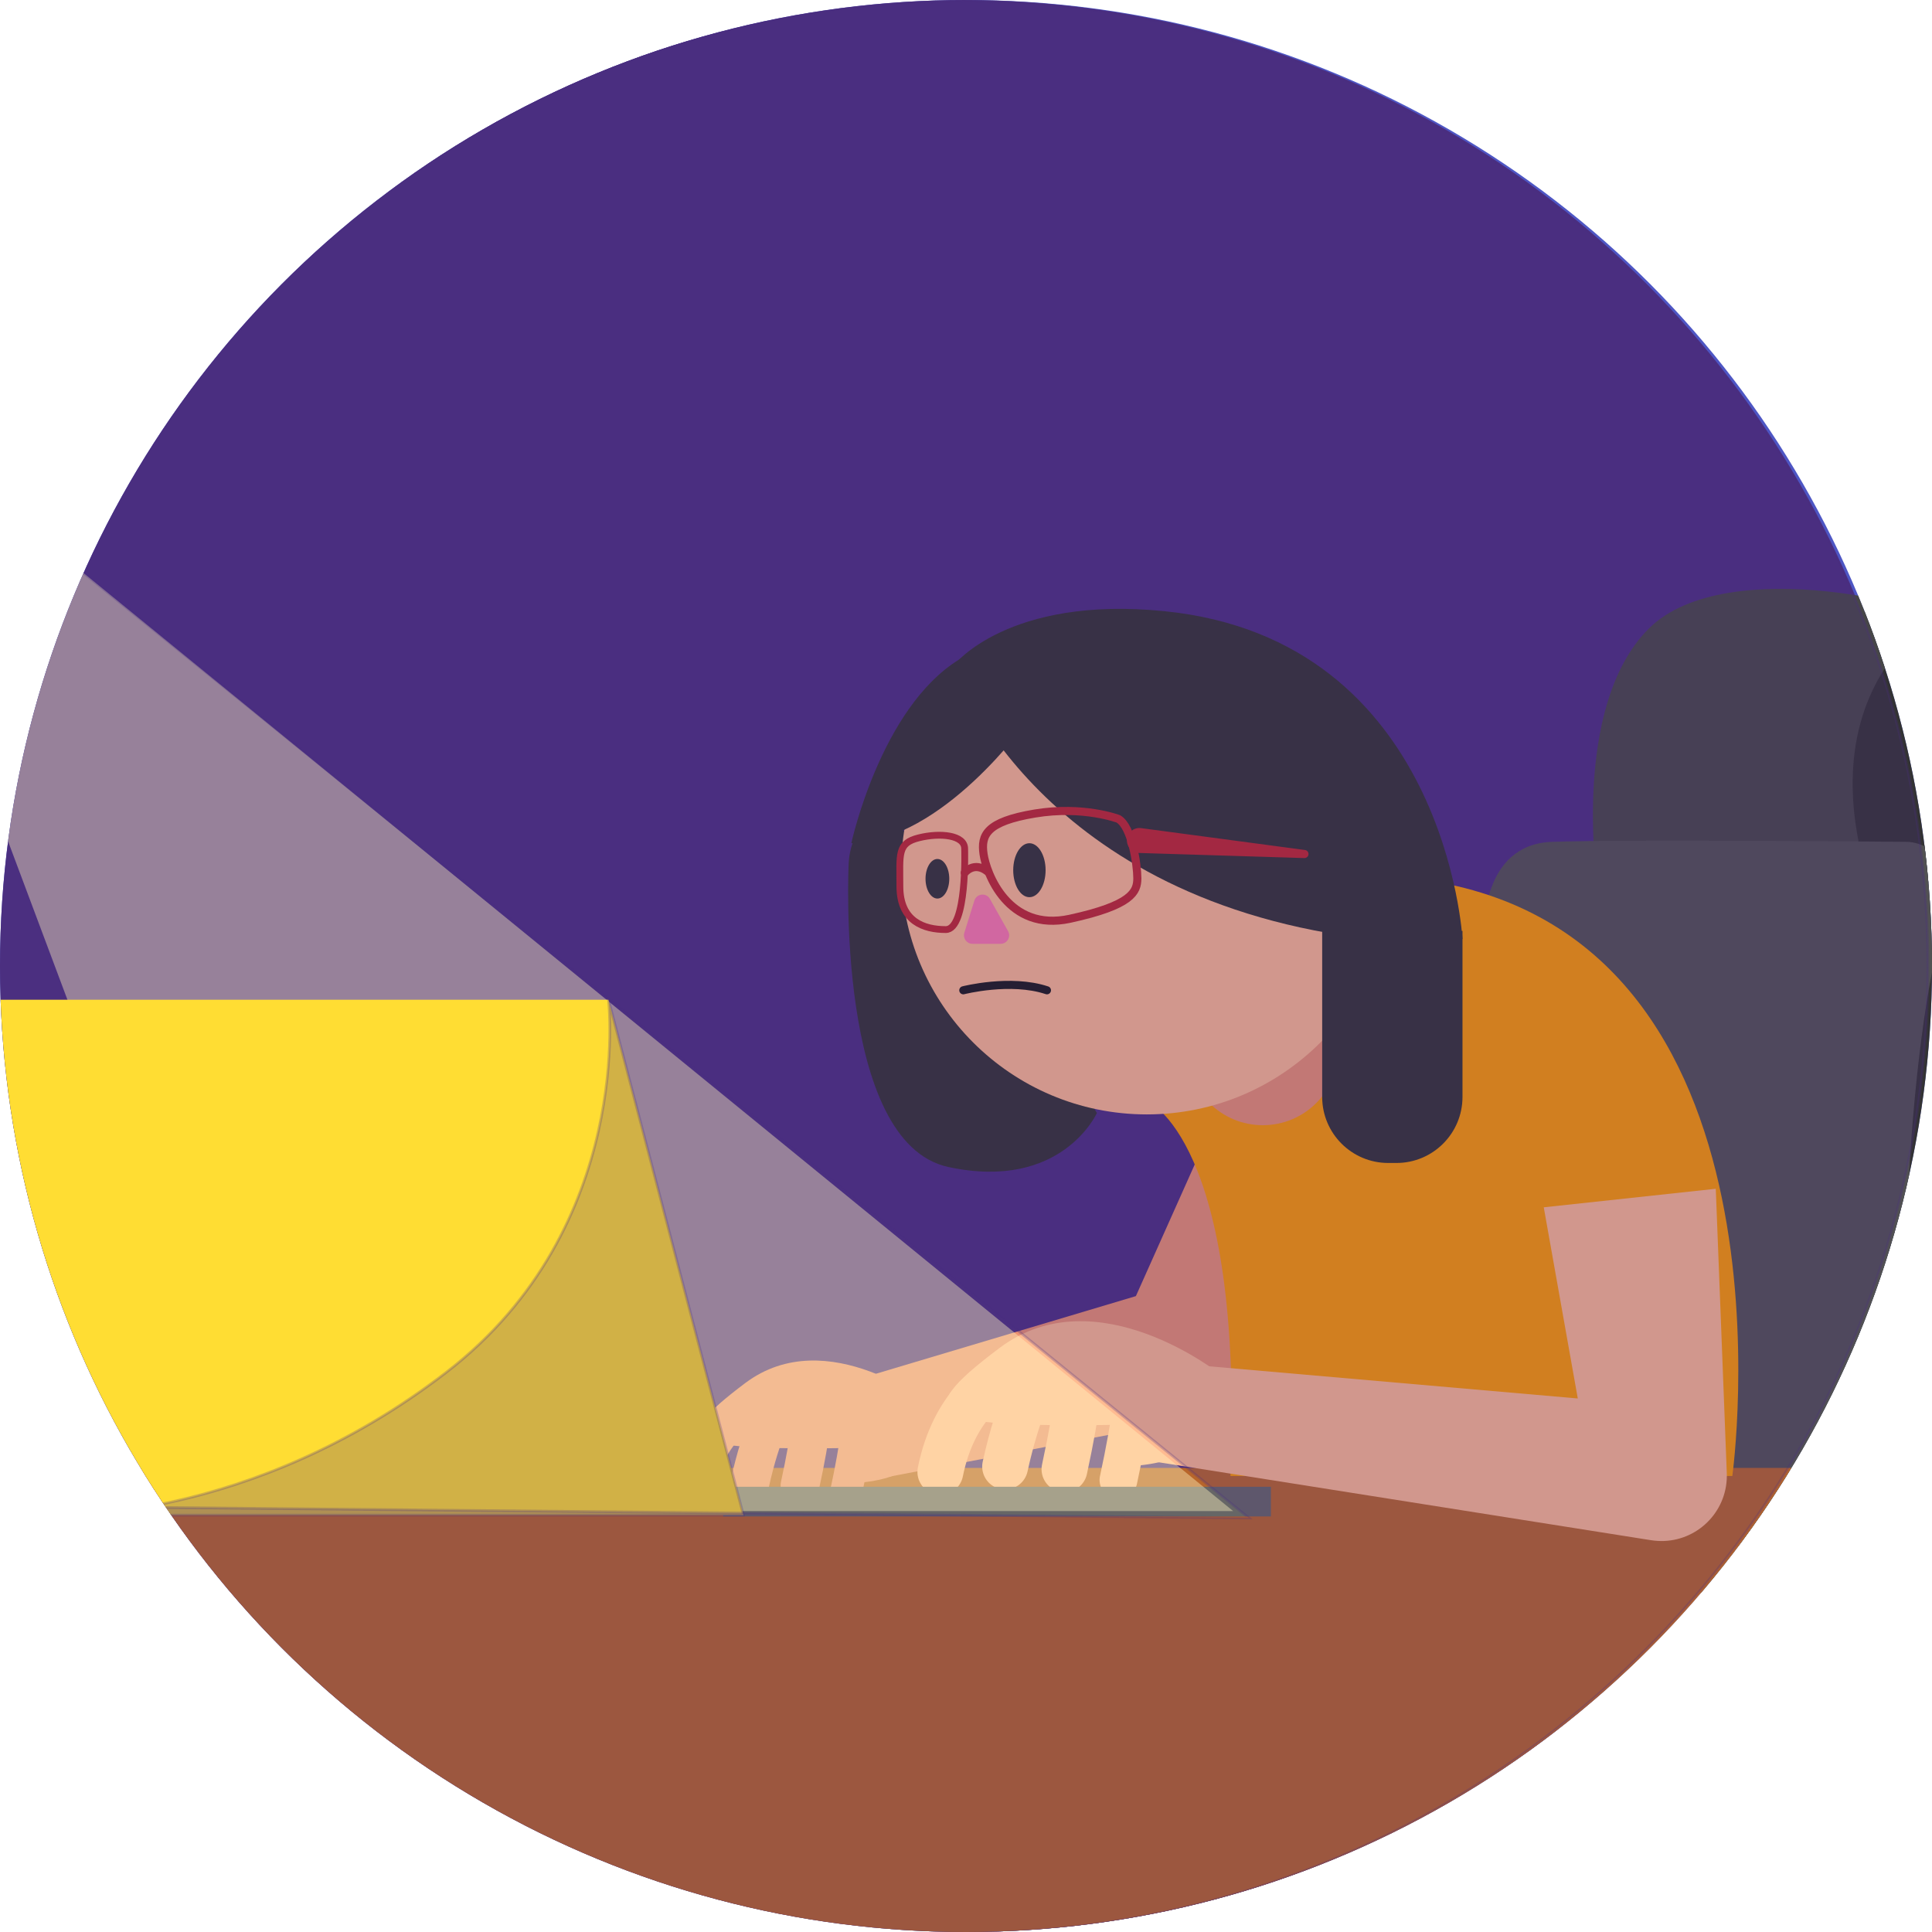 <?xml version="1.0" encoding="utf-8"?>
<!-- Generator: Adobe Illustrator 23.0.2, SVG Export Plug-In . SVG Version: 6.00 Build 0)  -->
<svg version="1.1" xmlns="http://www.w3.org/2000/svg" xmlns:xlink="http://www.w3.org/1999/xlink" x="0px" y="0px"
	 viewBox="0 0 716 716" style="enable-background:new 0 0 716 716;" xml:space="preserve">
<style type="text/css">
	.st0{fill:none;stroke:#FF0000;stroke-width:5;stroke-miterlimit:10;}
	.st1{fill:#4E56C4;stroke:#FF0000;stroke-width:5;stroke-miterlimit:10;}
	.st2{fill:#333333;}
	.st3{fill:#474747;}
	.st4{fill:#525252;}
	.st5{fill:#A67C52;}
	.st6{fill:#EB9271;}
	.st7{fill:#FBB03B;}
	.st8{fill:#FFBB91;}
	.st9{fill:none;stroke:#EB9271;stroke-width:14.357;stroke-linecap:round;stroke-linejoin:round;stroke-miterlimit:10;}
	.st10{fill:none;stroke:#EB9271;stroke-width:11.824;stroke-linecap:round;stroke-linejoin:round;stroke-miterlimit:10;}
	.st11{fill:none;stroke:#FFBB91;stroke-width:17;stroke-linecap:round;stroke-linejoin:round;stroke-miterlimit:10;}
	.st12{fill:none;stroke:#FFBB91;stroke-width:14;stroke-linecap:round;stroke-linejoin:round;stroke-miterlimit:10;}
	.st13{fill:#666666;}
	.st14{fill:#DECD78;}
	.st15{fill:none;}
	.st16{fill:#FF7BAC;}
	.st17{fill:none;stroke:#1A1A1A;stroke-width:3;stroke-linecap:round;stroke-miterlimit:10;}
	.st18{fill:none;stroke:#C1272D;stroke-width:3;stroke-linecap:round;stroke-miterlimit:10;}
	.st19{fill:none;stroke:#C1272D;stroke-width:2.524;stroke-linecap:round;stroke-miterlimit:10;}
	.st20{fill:#C1272D;}
	.st21{clip-path:url(#SVGID_2_);}
	.st22{fill:#4B2F80;stroke:#4B2F80;stroke-miterlimit:10;}
	.st23{fill:#B8652A;}
	.st24{fill:#FF9B00;}
	.st25{opacity:0.42;fill:#FFF4BF;}
	.st26{fill:#FFDD33;}
	.st27{opacity:0.25;fill:#4B2F80;stroke:#4B2F80;stroke-miterlimit:10;}
</style>
<g id="Layer_2">
</g>
<g id="Layer_3">
</g>
<g id="Layer_4">
	<g>
		<defs>
			<circle id="SVGID_1_" cx="358" cy="358" r="358"/>
		</defs>
		<use xlink:href="#SVGID_1_"  style="overflow:visible;fill:#4E56C4;"/>
		<clipPath id="SVGID_2_">
			<use xlink:href="#SVGID_1_"  style="overflow:visible;"/>
		</clipPath>
		<g class="st21">
			<circle class="st22" cx="356.5" cy="358.5" r="358"/>
			<path class="st2" d="M691,226c0,0,33-7,31,18s11,77,3,79s-32,16-39,12S691,226,691,226z"/>
			<path class="st3" d="M712,233c0,0-42,28-18,98c-97,0-102-3-102-3s-10-66,19-95s111-7,105-3S712,233,712,233z"/>
			<path class="st2" d="M572,357c0,0,105.98-45,132-45c11,0,22,4,22,4s26,8,15,44s-10,171,1,203c11.28,32.83-197,28-197,28
				S557,388,572,357z"/>
			<path class="st4" d="M550,345c0,0-1-32,25-33s132,0,132,0s23,0,12,36s-22,177,1,203s-197,28-197,28S535,376,550,345z"/>
			<rect x="-423" y="544" class="st23" width="1568" height="309"/>
			<g>
				<path class="st6" d="M506.01,446.6l-45.17,66.56l-2.03,3c-3.35,4.94-8.45,8.07-13.88,9.12L320.39,549L311.61,513l121.47-36.28
					l-15.92,12.12l32.83-73.44L506.01,446.6z"/>
			</g>
			<path class="st24" d="M425,408c0,0,36,14,31,139h186c0,0,28-201-115-221S425,408,425,408z"/>
			<g>
				<path class="st8" d="M635.87,440.56l3.98,102.76l0.1,2.62c0.52,13.37-9.9,24.63-23.27,25.15c-1.57,0.06-3.23-0.05-4.73-0.28
					l-182.71-28.92l4.51-36.79l184.29,16.08l-27.9,27.49l-18.02-101.24L635.87,440.56z"/>
			</g>
			<g>
				<path class="st6" d="M345.47,520.99c0,0-38.85-31.25-69.25-8.45c-30.4,22.8-20.69,24.91,40.96,24.07
					c8.78-0.12-1.81,13.26,3.38,12.67C351.84,545.74,345.47,520.99,345.47,520.99z"/>
				<path class="st9" d="M274.52,523.52c0,0-12.67,6.76-16.89,27.87"/>
				<path class="st9" d="M288.04,520.14c0,0-5.91,10.13-10.13,29.56"/>
				<path class="st9" d="M301.55,520.14c0,0-0.84,10.98-5.07,30.4"/>
				<path class="st10" d="M318.44,523.52c0,0-0.84,10.98-5.07,30.4"/>
			</g>
			<g>
				<path class="st8" d="M452.5,509.5c0,0-46-37-82-10S346,529,419,528c10.39-0.14-2.15,15.7,4,15
					C460.05,538.81,452.5,509.5,452.5,509.5z"/>
				<path class="st11" d="M368.5,512.5c0,0-15,8-20,33"/>
				<path class="st11" d="M384.5,508.5c0,0-7,12-12,35"/>
				<path class="st11" d="M400.5,508.5c0,0-1,13-6,36"/>
				<path class="st12" d="M420.5,512.5c0,0-1,13-6,36"/>
			</g>
			<rect x="268" y="551" class="st13" width="203" height="11"/>
			<circle class="st6" cx="468" cy="389" r="28"/>
			<path class="st2" d="M314.5,320.5c0,0-5,103,37,112s55-20,55-20s-62.86-112.3-81-109C314.5,305.5,314.5,320.5,314.5,320.5z"/>
			<circle class="st8" cx="425" cy="322" r="91"/>
			<g>
				<path class="st2" d="M517.52,431h-3.04c-13.52,0-24.48-10.96-24.48-24.48V345h52v61.52C542,420.04,531.04,431,517.52,431z"/>
			</g>
			<path class="st2" d="M353.5,246.5c0,0,29,85,150,101c39,1,38.5,0.5,38.5,0.5s-6-111-110.5-121.5
				C373.48,220.67,353.5,246.5,353.5,246.5z"/>
			<path class="st2" d="M380.5,267.5c0,0-31,44-65,45c0,0,10.85-50.14,39.93-68.07S380.5,267.5,380.5,267.5z"/>
			<ellipse class="st2" cx="381.5" cy="322.5" rx="6" ry="10"/>
			<ellipse class="st2" cx="347.4" cy="325.67" rx="4.4" ry="7.33"/>
			<path class="st16" d="M361.11,333.74l-3.73,11.94c-0.63,2.03,0.88,4.1,3.01,4.1h10.45c2.41,0,3.93-2.6,2.75-4.7l-6.72-11.94
				C365.52,330.73,361.94,331.1,361.11,333.74z"/>
			<path class="st17" d="M357,367c0,0,17.5-4.5,31,0"/>
			<path class="st18" d="M414.5,303.5c0,0-13-5-31-2s-20,8-19,15s9,29,32,24s25-10,25-15S419.5,306.5,414.5,303.5z"/>
			<path class="st19" d="M357.5,314.5c0,0,1,30-7,30s-17-2.96-17-16c0-12-1-16,7-18S357.5,309.5,357.5,314.5z"/>
			<path class="st18" d="M357.54,323.43c0,0,3.46-4.43,8.46-0.43"/>
			<g>
				<path class="st20" d="M422.88,306.9l60.75,8.11c0.82,0.11,1.4,0.87,1.29,1.69c-0.1,0.77-0.78,1.32-1.54,1.3l-61.25-1.89
					c-2.55-0.08-4.56-2.21-4.48-4.77s2.21-4.56,4.77-4.48C422.56,306.86,422.73,306.88,422.88,306.9z"/>
			</g>
			<polygon class="st25" points="-15.98,261.16 96,560 457,560 -3.75,184.02 			"/>
			<polyline class="st26" points="225.5,370.5 275.5,561.5 20.5,561.5 -29.5,370.5 225.5,370.5 			"/>
			<path class="st27" d="M225.5,370.5l50,191h-255c0,0,71.8,3.47,145-53C235.5,454.5,225.5,370.5,225.5,370.5"/>
			<path class="st27" d="M356.5,0.5C211.16,0.5,86.05,87.11,29.96,211.53l432.86,351.02l-403.18-3.88
				C123.98,653.89,232.93,716.5,356.5,716.5c78.99,0,152-25.58,211.2-68.91c89-65.13,146.8-170.36,146.8-289.09
				C714.5,160.78,554.22,0.5,356.5,0.5z"/>
		</g>
	</g>
</g>
</svg>
